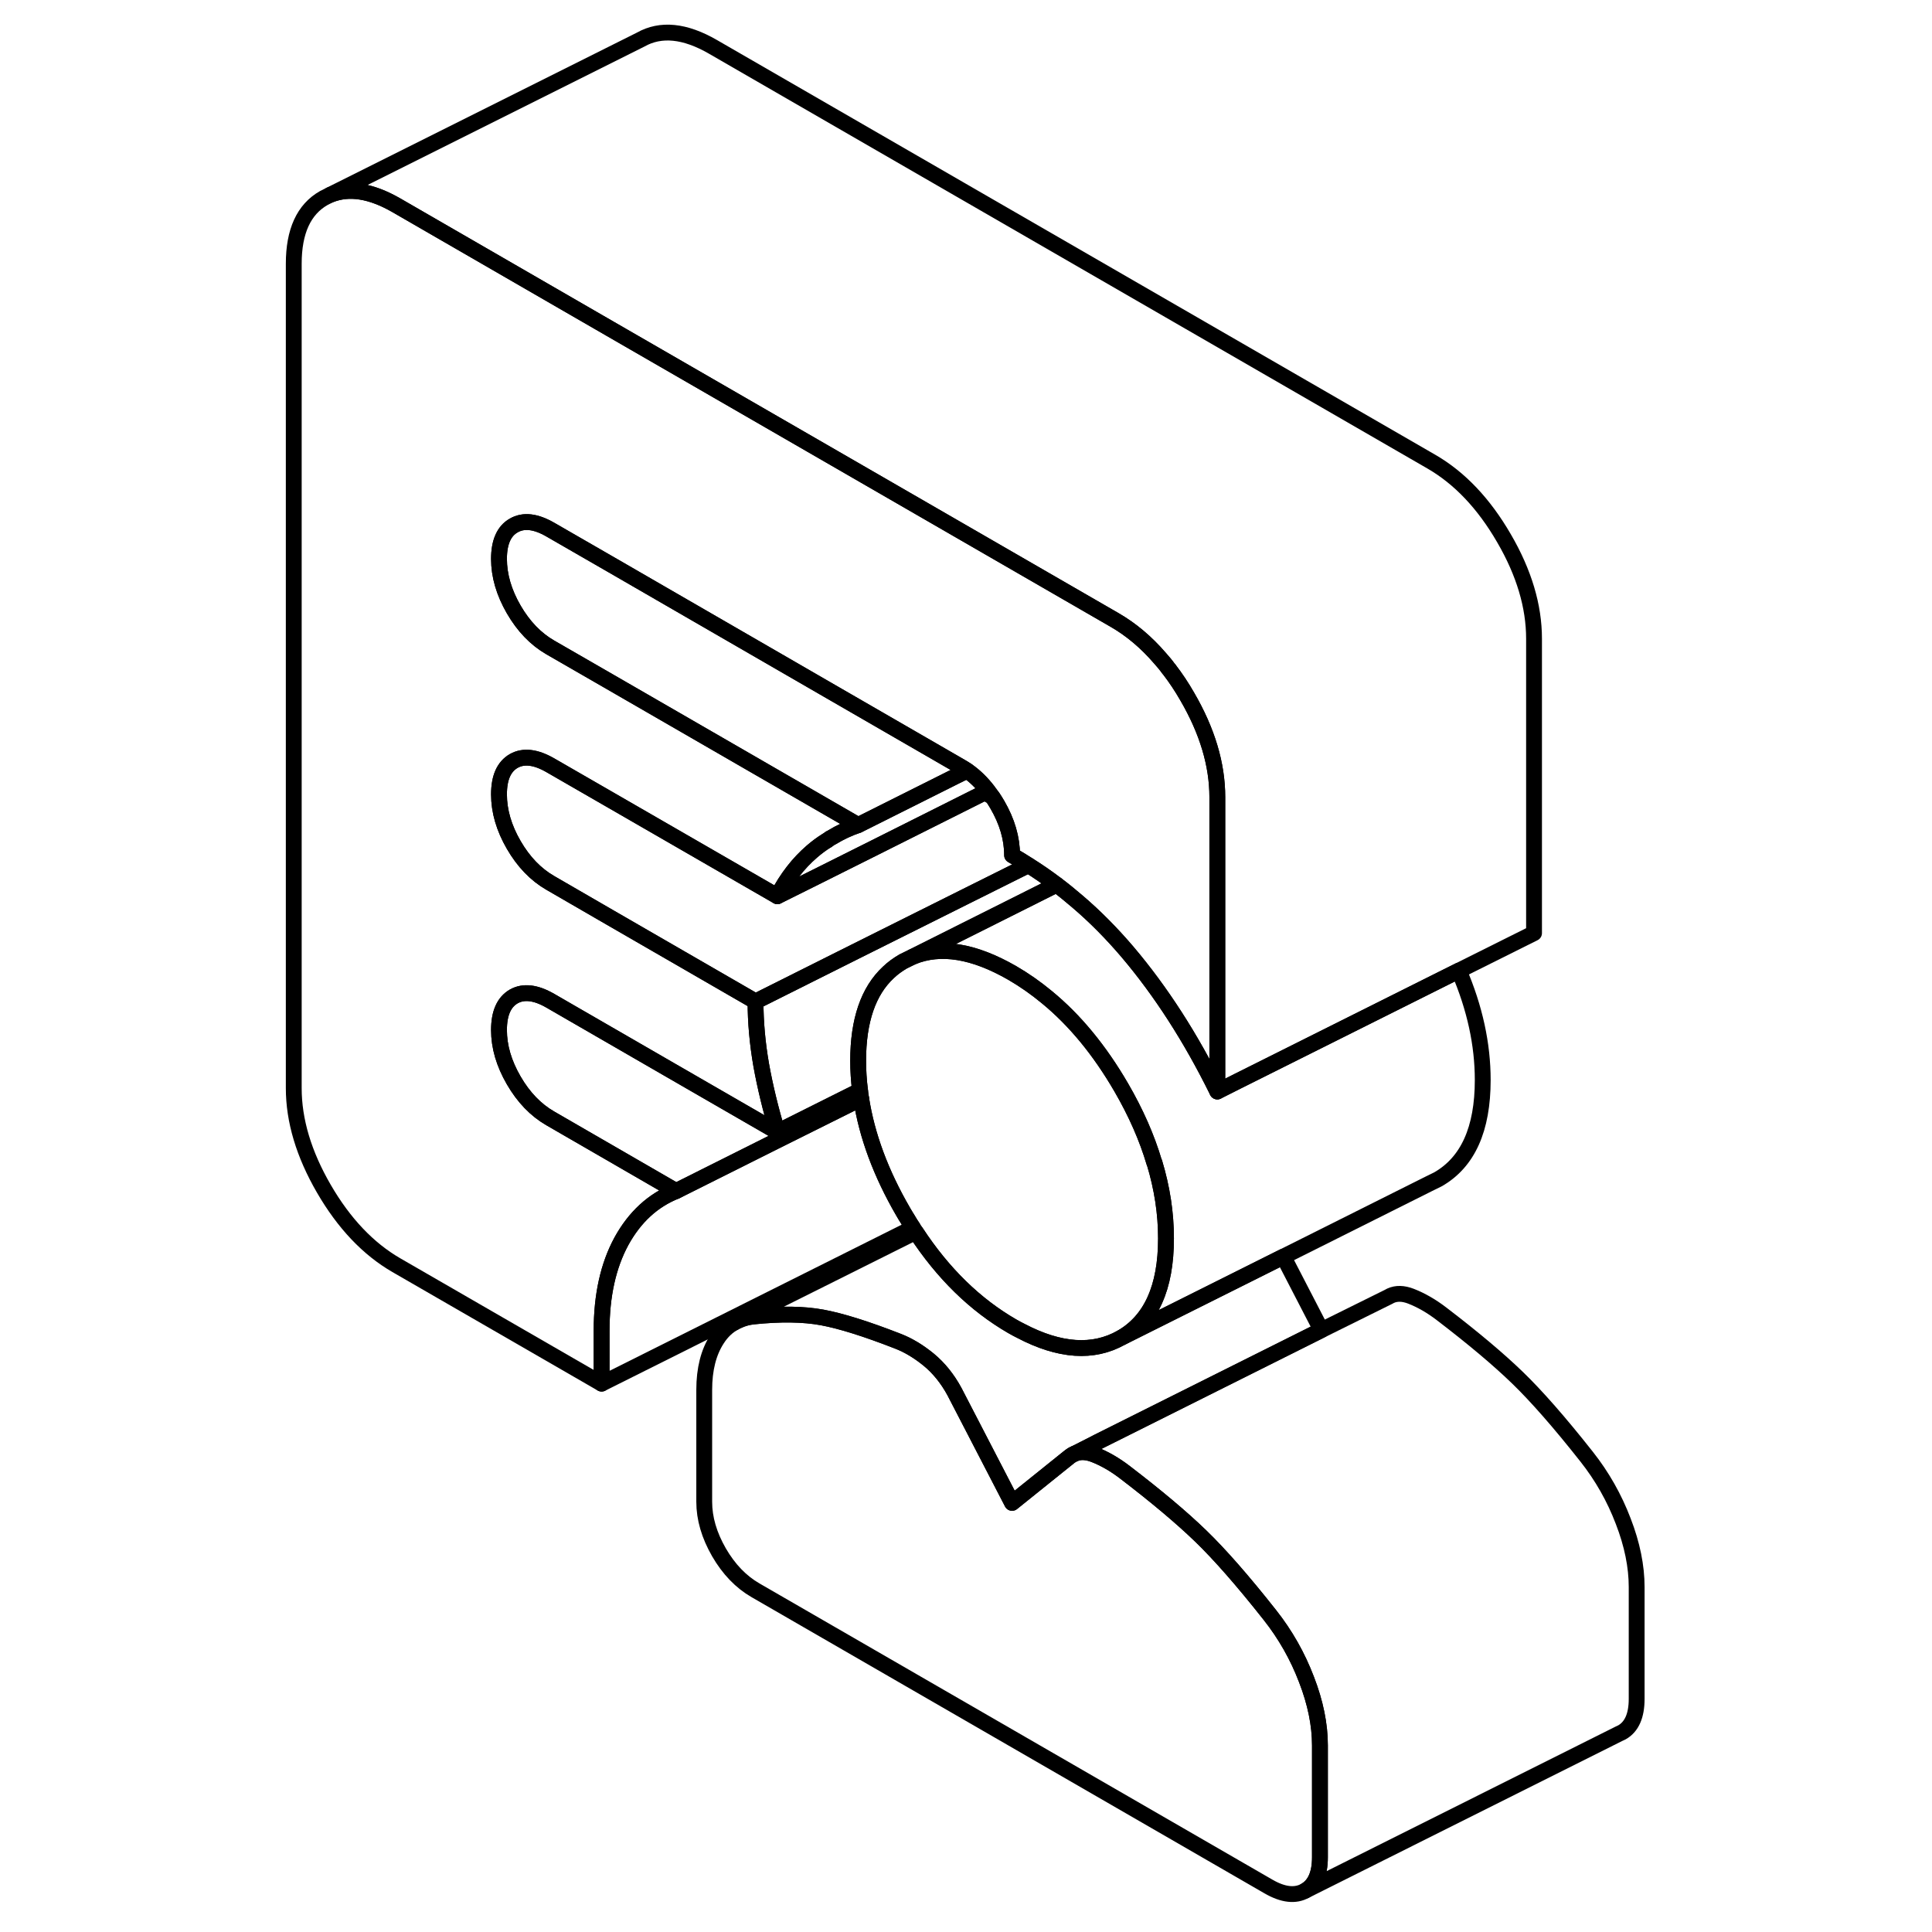 <svg width="48" height="48" viewBox="0 0 90 122" fill="none" xmlns="http://www.w3.org/2000/svg" stroke-width="1px"
     stroke-linecap="round" stroke-linejoin="round">
    <path d="M67.35 110.213V117.283C67.35 118.333 67.04 119.043 66.42 119.393C65.8 119.743 65.03 119.663 64.11 119.133L31.71 100.423C30.79 99.893 30.02 99.093 29.4 98.023C28.78 96.943 28.47 95.883 28.47 94.833V87.763C28.47 86.463 28.74 85.393 29.28 84.563C29.58 84.093 29.96 83.733 30.4 83.503L30.64 83.383C30.92 83.253 31.22 83.173 31.55 83.133C33.28 82.953 34.73 82.973 35.92 83.193C37.11 83.413 38.7 83.913 40.7 84.693C41.35 84.943 42 85.333 42.65 85.863C43.29 86.393 43.83 87.063 44.27 87.873L47.91 94.903L51.48 92.033C51.61 91.923 51.75 91.843 51.89 91.783C52.24 91.653 52.64 91.673 53.1 91.853C53.74 92.103 54.39 92.473 55.04 92.973C57.04 94.503 58.63 95.843 59.82 96.993C61.01 98.143 62.47 99.803 64.19 101.983C65.17 103.223 65.94 104.583 66.5 106.053C67.07 107.523 67.35 108.913 67.35 110.213Z" stroke="currentColor" stroke-linejoin="round"/>
    <path d="M87.35 100.213V107.283C87.35 108.333 87.04 109.043 86.42 109.393L86.23 109.483L66.42 119.393C67.04 119.043 67.35 118.333 67.35 117.283V110.213C67.35 108.913 67.07 107.523 66.5 106.053C65.94 104.583 65.17 103.223 64.19 101.983C62.47 99.803 61.01 98.143 59.82 96.993C58.63 95.843 57.04 94.503 55.04 92.973C54.39 92.473 53.74 92.103 53.1 91.853C52.64 91.673 52.24 91.653 51.89 91.783L53.05 91.193L53.3 91.063L67.44 83.993L71.68 81.893C71.68 81.893 71.77 81.843 71.81 81.823C72.18 81.653 72.61 81.663 73.1 81.853C73.74 82.103 74.39 82.473 75.04 82.973C77.04 84.503 78.63 85.843 79.82 86.993C81.01 88.143 82.47 89.803 84.19 91.983C85.17 93.223 85.94 94.583 86.5 96.053C87.07 97.523 87.35 98.913 87.35 100.213Z" stroke="currentColor" stroke-linejoin="round"/>
    <path d="M67.44 83.993L53.3 91.063L53.05 91.193L51.89 91.783C51.75 91.843 51.61 91.923 51.48 92.033L47.91 94.903L44.27 87.873C43.83 87.063 43.29 86.393 42.65 85.863C42 85.333 41.35 84.943 40.7 84.693C38.7 83.913 37.11 83.413 35.92 83.193C34.73 82.973 33.28 82.953 31.55 83.133C31.22 83.173 30.92 83.253 30.64 83.383L41.83 77.793C43.55 80.423 45.58 82.393 47.91 83.743C48.1 83.853 48.29 83.953 48.47 84.043C50.93 85.333 53.04 85.463 54.8 84.473L65.04 79.353L67.44 83.993Z" stroke="currentColor" stroke-linejoin="round"/>
    <path d="M38.38 69.373L32.88 72.113L26.69 75.213L18.75 70.623C17.83 70.093 17.06 69.293 16.44 68.223C15.82 67.153 15.51 66.093 15.51 65.043C15.51 63.993 15.82 63.283 16.44 62.923C17.06 62.573 17.83 62.663 18.75 63.193L26.16 67.473L33.09 71.473L38.31 68.863C38.33 69.033 38.35 69.203 38.38 69.373Z" stroke="currentColor" stroke-linejoin="round"/>
    <path d="M60.87 50.333V68.923C59.2 65.533 57.31 62.603 55.2 60.113C54.21 58.953 53.16 57.883 52.02 56.913C51.6 56.553 51.16 56.193 50.72 55.863C50.14 55.423 49.55 55.013 48.94 54.633C48.6 54.413 48.26 54.203 47.91 54.003C47.91 52.943 47.6 51.883 46.98 50.813C46.88 50.643 46.78 50.483 46.68 50.333C46.59 50.193 46.49 50.063 46.39 49.943C46 49.433 45.56 49.003 45.07 48.663C44.94 48.573 44.81 48.493 44.67 48.413L36.74 43.833L22.55 35.633L18.75 33.443C17.83 32.913 17.06 32.823 16.44 33.183C15.82 33.533 15.51 34.243 15.51 35.293C15.51 36.343 15.82 37.413 16.44 38.483C17.06 39.553 17.83 40.353 18.75 40.883L22.55 43.073L38.19 52.103C37.6 52.303 37.04 52.563 36.52 52.883C36.49 52.893 36.47 52.913 36.44 52.923C36.41 52.933 36.39 52.953 36.37 52.973C36.32 53.003 36.27 53.043 36.22 53.073H36.21C35.88 53.283 35.57 53.513 35.27 53.773C34.41 54.513 33.68 55.453 33.09 56.593L22.55 50.513L18.75 48.323C17.83 47.793 17.06 47.703 16.44 48.053C15.82 48.413 15.51 49.113 15.51 50.163C15.51 51.213 15.82 52.283 16.44 53.353C17.06 54.423 17.83 55.223 18.75 55.753L22.55 57.953L31.71 63.243C31.71 64.543 31.83 65.883 32.07 67.263C32.32 68.643 32.66 70.043 33.09 71.473L26.16 67.473L18.75 63.193C17.83 62.663 17.06 62.573 16.44 62.923C15.82 63.283 15.51 63.983 15.51 65.043C15.51 66.103 15.82 67.153 16.44 68.223C17.06 69.293 17.83 70.093 18.75 70.623L26.69 75.213C25.23 75.793 24.08 76.853 23.24 78.383C22.41 79.913 21.99 81.793 21.99 84.023V87.373L9.03 79.893C7.25 78.863 5.72 77.253 4.45 75.063C3.18 72.873 2.55 70.753 2.55 68.713V16.653C2.55 14.613 3.18 13.223 4.45 12.503L4.85 12.303C6.04 11.823 7.43 12.043 9.03 12.963L22.55 20.773L36.74 28.963L54.39 39.153C55.43 39.753 56.39 40.563 57.25 41.563C57.45 41.783 57.64 42.013 57.81 42.253C57.83 42.263 57.84 42.273 57.84 42.283C58.24 42.803 58.62 43.373 58.97 43.983C60.24 46.163 60.87 48.283 60.87 50.333Z" stroke="currentColor" stroke-linejoin="round"/>
    <path d="M46.39 49.943L46.18 50.043L39.28 53.503L35.52 55.383L33.09 56.593C33.68 55.453 34.41 54.513 35.27 53.773C35.57 53.513 35.88 53.283 36.21 53.083H36.22C36.27 53.043 36.32 53.003 36.37 52.973C36.39 52.953 36.41 52.933 36.44 52.923C36.47 52.923 36.49 52.893 36.52 52.883C37.04 52.563 37.6 52.303 38.19 52.103L44.38 49.003L45.07 48.663C45.56 49.003 46 49.433 46.39 49.943Z" stroke="currentColor" stroke-linejoin="round"/>
    <path d="M51.89 91.783L51.72 91.863" stroke="currentColor" stroke-linejoin="round"/>
    <path d="M30.399 83.503L30.189 83.603" stroke="currentColor" stroke-linejoin="round"/>
    <path d="M45.07 48.663L44.38 49.003L38.19 52.103L22.55 43.073L18.75 40.883C17.83 40.353 17.06 39.553 16.44 38.483C15.82 37.413 15.51 36.343 15.51 35.293C15.51 34.243 15.82 33.533 16.44 33.183C17.06 32.823 17.83 32.913 18.75 33.443L22.55 35.633L36.74 43.833L44.67 48.413C44.81 48.493 44.94 48.573 45.07 48.663Z" stroke="currentColor" stroke-linejoin="round"/>
    <path d="M48.94 54.633L44.81 56.693L38 60.093L31.71 63.243L22.55 57.953L18.75 55.753C17.83 55.223 17.06 54.423 16.44 53.353C15.82 52.283 15.51 51.223 15.51 50.163C15.51 49.103 15.82 48.413 16.44 48.053C17.06 47.703 17.83 47.793 18.75 48.323L22.55 50.513L33.09 56.593L35.52 55.383L39.28 53.503L46.18 50.043L46.68 50.333C46.78 50.483 46.88 50.643 46.98 50.813C47.6 51.883 47.91 52.943 47.91 54.003C48.26 54.203 48.6 54.413 48.94 54.633Z" stroke="currentColor" stroke-linejoin="round"/>
    <path d="M77.63 68.203C77.63 71.303 76.69 73.393 74.8 74.473L74.21 74.763L65.04 79.353L54.8 84.473C56.69 83.393 57.63 81.303 57.63 78.203C57.63 76.623 57.39 75.033 56.9 73.413H56.89C56.43 71.853 55.73 70.263 54.8 68.663C53.44 66.323 51.88 64.423 50.1 62.963C49.4 62.383 48.67 61.873 47.91 61.433C45.49 60.043 43.39 59.693 41.62 60.423L46.79 57.833L50.72 55.863C51.16 56.193 51.6 56.553 52.02 56.913C53.16 57.883 54.21 58.953 55.2 60.113C57.31 62.603 59.2 65.533 60.87 68.923L62.16 68.273L76.12 61.293C77.13 63.643 77.63 65.943 77.63 68.203Z" stroke="currentColor" stroke-linejoin="round"/>
    <path d="M50.72 55.863L46.79 57.833L41.62 60.423L41.03 60.713C40.69 60.913 40.38 61.133 40.1 61.403C38.83 62.583 38.19 64.443 38.19 66.983C38.19 67.603 38.23 68.233 38.31 68.863L33.09 71.473C32.66 70.043 32.32 68.643 32.07 67.263C31.83 65.883 31.71 64.543 31.71 63.243L38 60.093L44.81 56.693L48.94 54.633C49.55 55.013 50.14 55.423 50.72 55.863Z" stroke="currentColor" stroke-linejoin="round"/>
    <path d="M57.629 78.203C57.629 81.303 56.69 83.393 54.8 84.473C53.04 85.463 50.929 85.333 48.469 84.043C48.289 83.953 48.099 83.853 47.909 83.743C45.579 82.393 43.55 80.423 41.83 77.793C41.76 77.693 41.709 77.623 41.659 77.533C41.539 77.353 41.42 77.173 41.32 76.993C41.22 76.833 41.12 76.673 41.029 76.513C39.62 74.083 38.739 71.703 38.379 69.373C38.349 69.203 38.33 69.033 38.31 68.863C38.23 68.233 38.19 67.603 38.19 66.983C38.19 64.443 38.83 62.583 40.1 61.403C40.38 61.133 40.69 60.913 41.029 60.713L41.62 60.423C43.39 59.693 45.489 60.043 47.909 61.433C48.669 61.873 49.4 62.383 50.1 62.963C51.88 64.423 53.44 66.323 54.8 68.663C55.73 70.263 56.429 71.853 56.889 73.413H56.899C57.389 75.033 57.629 76.623 57.629 78.203Z" stroke="currentColor" stroke-linejoin="round"/>
    <path d="M41.66 77.533L21.99 87.373V84.023C21.99 81.793 22.41 79.913 23.24 78.383C24.08 76.853 25.23 75.793 26.69 75.213L32.88 72.113L38.38 69.373C38.74 71.703 39.62 74.083 41.03 76.513C41.12 76.673 41.22 76.833 41.32 76.993C41.42 77.173 41.54 77.353 41.66 77.533Z" stroke="currentColor" stroke-linejoin="round"/>
    <path d="M80.87 40.333V58.923L76.12 61.293L62.159 68.273L60.87 68.923V50.333C60.87 48.283 60.239 46.163 58.969 43.983C58.62 43.373 58.24 42.803 57.84 42.283C57.84 42.273 57.84 42.263 57.81 42.253C57.64 42.013 57.45 41.783 57.249 41.563C56.389 40.563 55.429 39.753 54.389 39.153L36.739 28.963L22.55 20.773L9.03 12.963C7.43 12.043 6.04 11.823 4.85 12.303L24.45 2.503C25.72 1.783 27.25 1.933 29.029 2.963L74.389 29.153C76.169 30.183 77.7 31.793 78.969 33.983C80.24 36.163 80.87 38.283 80.87 40.333Z" stroke="currentColor" stroke-linejoin="round"/>
</svg>